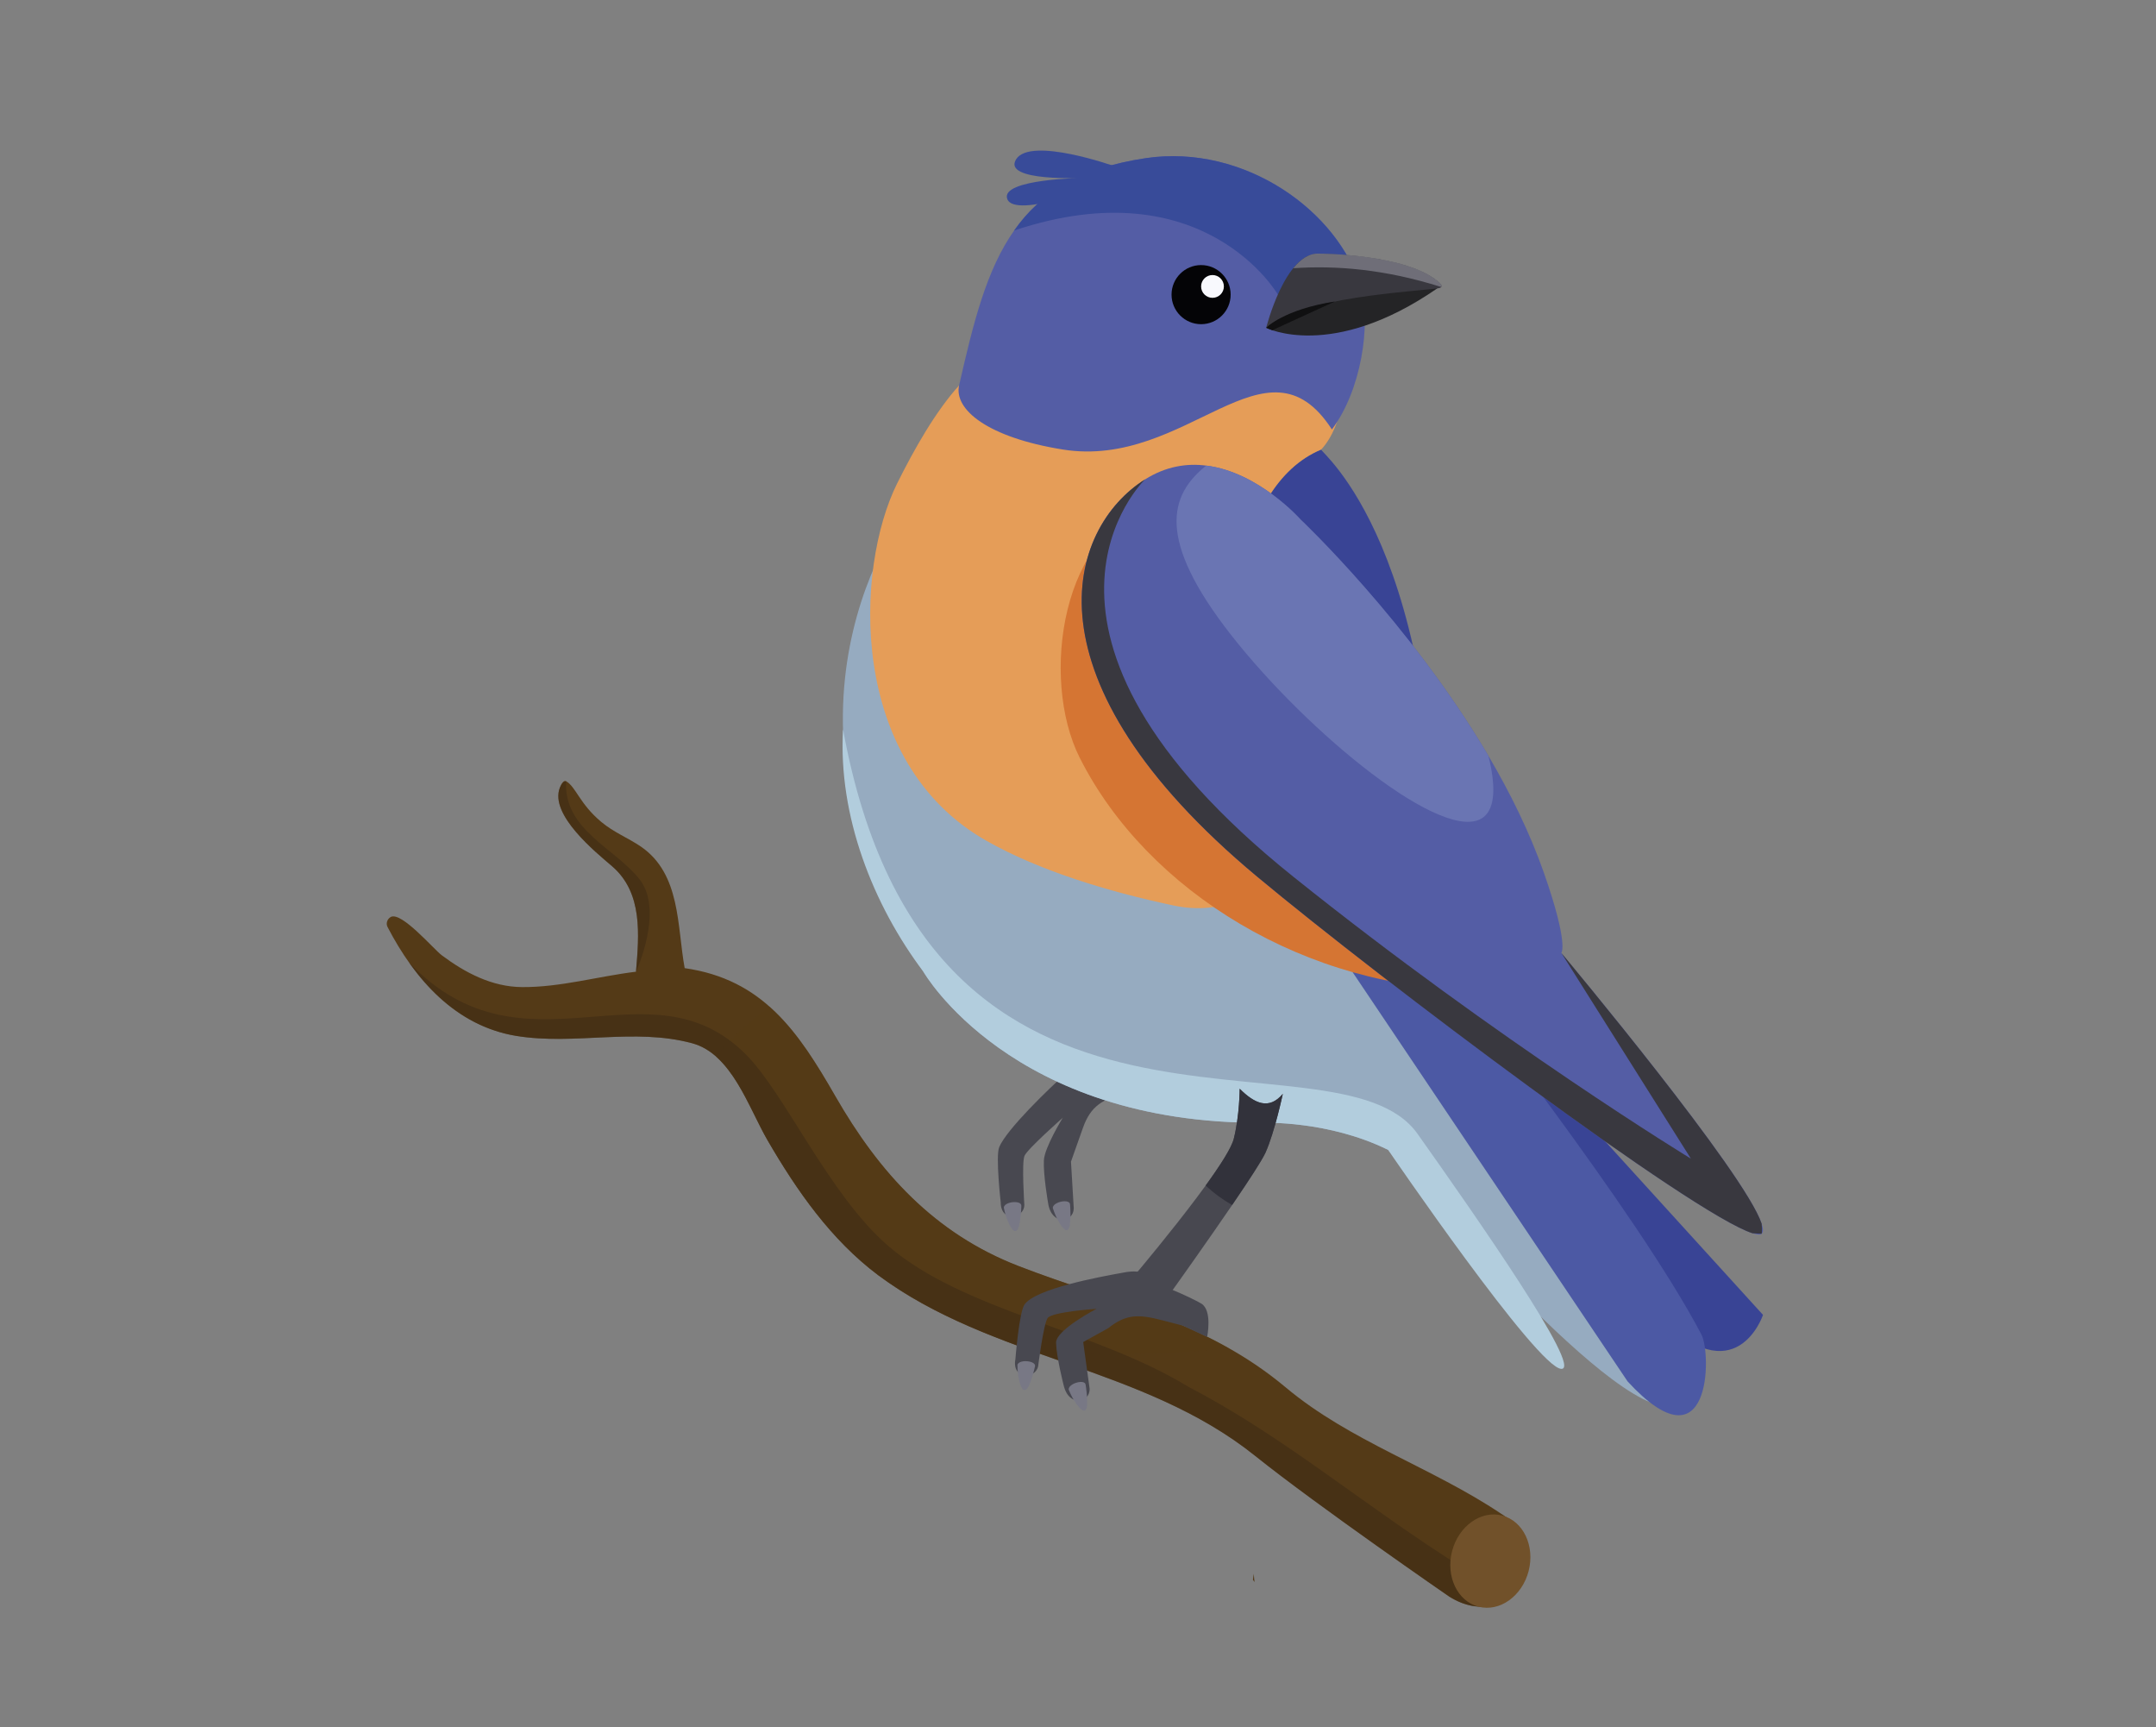 <?xml version="1.0" encoding="utf-8"?>
<!-- Generator: Adobe Illustrator 23.0.1, SVG Export Plug-In . SVG Version: 6.00 Build 0)  -->
<svg version="1.1" xmlns="http://www.w3.org/2000/svg" xmlns:xlink="http://www.w3.org/1999/xlink" x="0px" y="0px"
	 viewBox="0 0 465.45 372.76" style="enable-background:new 0 0 465.45 372.76;" xml:space="preserve">
<rect x="0" y="0" width="465.45" height="372.76" fill="#808080" stroke="none"/>
<style type="text/css">
	.st0{display:none;}
	.st1{display:inline;}
	.st2{fill:#543A17;}
	.st3{opacity:0.5;fill:#71512A;}
	.st4{opacity:0.5;fill:#543A17;}
	.st5{fill:#71512A;}
	.st6{fill:#484850;}
	.st7{fill:#32323B;}
	.st8{fill:#787885;}
	.st9{fill:#39393D;}
	.st10{fill:#3A6766;}
	.st11{fill:#39716E;}
	.st12{opacity:0.56;fill:#E3E2DE;}
	.st13{opacity:0.5;fill:#39716E;}
	.st14{fill:#2A81A4;}
	.st15{fill:#BAA554;}
	.st16{fill:#AD9549;}
	.st17{fill:#DBB446;}
	.st18{fill:#899A9C;}
	.st19{fill:#A7AA82;}
	.st20{fill:#937D33;}
	.st21{fill:#E3E2DE;}
	.st22{opacity:0.5;fill:#2B3435;}
	.st23{fill:#191513;}
	.st24{fill:#FFFFFE;}
	.st25{fill:#505057;}
	.st26{fill:#61A298;}
	.st27{fill:#9B9B70;}
	.st28{opacity:0.5;fill:#9B9B70;}
	.st29{fill:#2B3435;}
	.st30{opacity:0.5;fill:#111616;}
	.st31{fill:#414F50;}
	.st32{fill:#111616;}
	.st33{fill:#056A94;}
	.st34{opacity:0.5;fill:#3A2814;}
	.st35{fill:#96ABC0;}
	.st36{fill:#B2CDDD;}
	.st37{fill:#394495;}
	.st38{fill:#4C59A4;}
	.st39{fill:#E59D58;}
	.st40{fill:#D57533;}
	.st41{fill:#545DA5;}
	.st42{fill:#040406;}
	.st43{fill:#F8F9FD;}
	.st44{fill:#384B99;}
	.st45{fill:#6A75B3;}
	.st46{fill:#39383F;}
	.st47{fill:#242426;}
	.st48{opacity:0.6;fill:#93939E;}
	.st49{fill:#101011;}
	.st50{display:inline;fill:#543A17;}
	.st51{fill:#301812;}
	.st52{fill:#E1311F;}
	.st53{fill:#D42018;}
	.st54{fill:#E8402D;}
	.st55{fill:#D83325;}
	.st56{opacity:0.5;fill:#CD1417;}
	.st57{fill:#2D2622;}
	.st58{fill:#A8763D;}
	.st59{fill:#E2995D;}
	.st60{fill:#FCFAF8;}
	.st61{fill:#7C7D8F;}
	.st62{fill:#CCB34C;}
	.st63{fill:#857A8B;}
	.st64{fill:#EDC623;}
	.st65{fill:#5E5C71;}
	.st66{fill:#B4B0C9;}
	.st67{fill:#FFDE53;}
	.st68{fill:#BEAC60;}
	.st69{fill:#5C5966;}
	.st70{fill:#4D4E5A;}
	.st71{fill:#93939E;}
	.st72{fill:#3E3F4A;}
	.st73{fill:#211E29;}
</style>
<g id="Layer_1" class="st0">
	<g class="st1">
		<g>
			<path class="st2" d="M93.81,274.52c-0.01,0.41,0.02,0.81,0.18,1.22c6.17,15.71,18.1,18.47,31.99,20.28
				c2.65,0.36,5.35,0.69,8.13,1.05c-3.39,2.7-16.06,10.47-20.95,15.63c-2.29,2.4,3.46,11.91,9.23,15.91
				c2.62,1.83,5.23,2.52,7.11,0.87c19.35-17.17,55.69-32.07,80.63-33.81c22.43-1.55,78.98,1.55,83.16-30.64
				c1.66-12.71-6.76-26.82-9.79-40.06c-0.42-1.84-0.74-3.67-0.91-5.47c-2.27-24.19,20.2-23.39,38.11-24.2
				c10.84-0.48,21.89,0.17,32.77-0.57c5.3-0.35,10.56-1.03,15.76-2.31c12.59-3.12,21.32-12.76,29.48-21.99
				c13.6-15.41,22.4-10.04,36.54-10.86c6.5-0.38,13.25-0.81,20.88-6.09c2.35-1.63,3.08-3.23,3.07-4.34
				c0.02-0.69-0.25-1.19-0.61-1.43c-0.74-0.53-2.38-0.38-4.28,0.03c-3.03,0.66-6.78,1.99-8.77,2.33
				c-15.82,2.82-33.93-5.49-48.1,4.89c-7.84,5.75-12.63,15.4-20.74,20.69c-11.26,7.31-28.99,3.72-41.83,3.09
				c-11.93-0.58-24-1.24-35.88,0.23c-24.08,2.97-39.05,17.03-36.65,42.38c1.26,13.2,9.9,25.15,10.28,38.05
				c0.53,18.37-58.9,14.9-70.23,15.5c-10.56,0.57-21.15,1.64-31.34,4.61c-9.01,2.62-17.25,9.01-26.6,10.05
				c-5.73,0.63-12.94-0.81-18.88-0.74c-6.07,0.05-12.27-0.99-17.39-4.42c-2.93-1.97-9.43-13.46-12.62-12.21
				C94.54,272.59,93.88,273.52,93.81,274.52z M132.22,325.63c0.36-0.5,0.67-1.05,0.92-1.65
				C132.97,324.57,132.55,325.27,132.22,325.63z"/>
			<path class="st3" d="M352.61,192.46l0.84,2.27c5.3-0.35,10.56-1.03,15.76-2.31c12.59-3.12,21.32-12.76,29.48-21.99
				c13.6-15.41,22.4-10.04,36.54-10.86c6.5-0.38,13.25-0.81,20.88-6.09c2.35-1.63,3.08-3.23,3.07-4.34
				c-5.62,3.5-14.87,7.46-27.87,7.42c-23.32-0.1-25.09,0.49-38.11,13.93C380.18,183.93,373.16,186.03,352.61,192.46z"/>
			<path class="st4" d="M272.6,259.4c-0.38-12.9-9.02-24.85-10.28-38.05c-0.85-8.92,0.49-16.41,3.6-22.54
				c6.35,1.89,12.87,4.11,19.16,6.82c-2.07,3.34-3.07,7.8-2.51,13.86c1.38,14.75,12.6,31.05,10.7,45.53
				c-2.85,21.98-30.11,27.5-54.26,29.29c-23.28,1.06-26.67-16.47-53.19-16.66c-0.51-0.33-1.01-0.67-1.52-1.01
				c5.98-0.91,12.03-1.42,18.07-1.75C213.69,274.3,273.13,277.77,272.6,259.4z"/>
			<path class="st3" d="M121.1,322.94c0,0,0.5,2.34,1.28,5.67c2.62,1.83,5.23,2.52,7.11,0.87c19.35-17.17,55.69-32.07,80.63-33.81
				c22.43-1.55,78.98,1.55,83.16-30.64c1.66-12.71-6.76-26.82-9.79-40.06c-0.05,0.03-0.07,0.09-0.1,0.15
				c-7.91,15.3,12.78,30.85-1.5,48.87c-14.3,18.04-78.88,14.21-101.3,18.02C158.19,295.82,121.1,322.94,121.1,322.94z"/>
			<path class="st5" d="M113.15,312.69c-3.52,3.7-2.58,10.32,2.1,14.77c4.68,4.46,11.33,5.07,14.86,1.37
				c3.52-3.7,2.58-10.32-2.1-14.77C123.33,309.6,116.68,308.99,113.15,312.69z"/>
		</g>
		<g>
			<path class="st6" d="M270.59,247.35c0,0-18.68-19.21-20.86-22.63c-2.18-3.42-4.6-9.89-4.6-9.89c2.88,2.55,5.26,0.95,7.47-2.05
				c0,0,0.71,4.69,2.38,8.68c2.04,4.9,22.87,22.98,22.87,22.98C283.05,249,273.08,253.6,270.59,247.35z"/>
			<path class="st7" d="M245.13,214.84c2.88,2.55,5.26,0.95,7.47-2.05c0,0,0.71,4.69,2.38,8.68c0.64,1.53,3.11,4.34,6.2,7.49
				c-1.23,1.57-2.63,2.94-4.15,4.14c-3.49-3.76-6.5-7.13-7.3-8.38C247.55,221.3,245.13,214.84,245.13,214.84z"/>
			<path class="st6" d="M266.68,249.62c0.03-0.92,1.15-2.72,3.43-3.97c0.45-0.25,2.36-4.26,7.75-3.84
				c4.24,0.23,11.15-0.17,14.16,1.47c1.51,0.83,4.47,8.73,4.47,8.73c2.28,2.85-1.46,4.89-3.01,2.99c0,0-2.49-5.99-3.67-6.64
				c-1.19-0.64-6.36-0.72-6.36-0.72s5.86,2.09,7.38,3.8c1.72,1.93,4.19,6.42,4.19,6.42c2.1,3.57-1.34,5.58-2.98,3.6l-4.83-6.8
				l-5.42-3.35c-3.6-2.23-5.89-1.74-9.83-0.19l0.04,2.98l0.52,6.54C272.52,260.65,266.39,258.19,266.68,249.62z"/>
			<path class="st8" d="M296.98,254.37c-0.53-1-3.56-0.19-3.03,0.81c0,0,1.4,3.72,2.28,3.86
				C297.12,259.18,297.27,256.25,296.98,254.37z"/>
			<path class="st8" d="M294.92,259.08c-0.75-0.85-3.51,0.64-2.76,1.49c0,0,2.22,3.3,3.11,3.23
				C296.16,263.73,295.63,260.84,294.92,259.08z"/>
		</g>
		<g>
			<path class="st9" d="M180.79,179.74c0,0-98.51,42.82-109.31,33.91c-10.8-8.91,72.06-77.86,72.06-77.86L180.79,179.74z"/>
			<path class="st10" d="M93.22,194.89c0,0,32.84-65.98,107.79-93.68c0,0,62.32,2.16,33.89,42.29
				C210.61,177.77,94.49,209.55,93.22,194.89z"/>
			<path class="st11" d="M214.52,102.92c20.01,7.82,17.31,28.15,10.48,38.15c-16.03,23.5-98.22,55.54-131.29,55.12
				c6.04,8.17,65.22-5.79,106.24-26.72c-2.7,3.11-2.53,4.49,3.43,2.13c10.37-4.11,17.01-11.11,21.05-16.99
				c-3.13,6.4-3.72,9.8,2.35,4.42c16.35-14.49,15.53-34.62,15.53-34.62l0,0C241.99,111.01,226.45,105.31,214.52,102.92z"/>
			<path class="st12" d="M156.7,124.54c0,0,7.98,7.31,18.16,7.36c11.95,0.06,23.53-0.19,20.66,16.47
				c-2.87,16.66-4.46,15.35,2.45,22.08l-12.77,5.92c0,0-7.07-1.93-5.28-13.47c1.79-11.54,10.86-16.34,1.92-20.9
				c-8.95-4.56-20.91,2.92-29.56-14.28L156.7,124.54z"/>
			<path class="st13" d="M99.98,191.49c0,0,68.86-19.13,111.28-48.75C211.26,142.74,185.42,173.48,99.98,191.49z"/>
		</g>
		<path class="st10" d="M136.96,218.92L4.91,270.6c0,0,5.04-24.62,27.51-31.72l101.66-30.86L136.96,218.92z"/>
		<path class="st14" d="M142.37,220.56L34.95,274.53c0,0-15-11.38,5.61-19.78l93.45-37.93L142.37,220.56z"/>
		<path class="st15" d="M124.25,228.56c0,0,32.17,20.92,102.81,6.06c37.98-12.57,71.39-60.82,56.15-102.8l-63.49,12.73
			L124.25,228.56z"/>
		<path class="st16" d="M249.97,169.35c3.75-11.24,2.23-21.16-0.85-30.7l-29.39,5.89l-83.5,73.48"/>
		<path class="st17" d="M283.21,131.81l-30.51,6.12c0,22.63,14.22,28.51,16.9,46.33C290.36,170.36,289.21,148.36,283.21,131.81z"/>
		<path class="st18" d="M104.28,203.06c-1.84,5.39-2.56,8.87-2.56,8.87c14.58,5.42,27.4-15.87,35.6-34.7
			C123.77,182.28,112.39,191.66,104.28,203.06z"/>
		<path class="st19" d="M217.71,86.65c0,0-54.76,38.91-84.23,81.96c-8.95,13.07-6.4,19.27,6.73,10.41
			c33.37-22.49,76.97-52.71,117.14-31.11C257.35,147.91,250.39,96.48,217.71,86.65z"/>
		<path class="st20" d="M107.78,220.57c0,0,47.94-72.47,128.88-79.93c0,0,32.25,18.24,15.51,44.7
			C218.38,224.68,107.09,237.52,107.78,220.57z"/>
		<path class="st20" d="M284.44,117.94c0.9,17.59-5.63,24.4-22.92,24.33c-21.33-0.1-57.72-10.45-57.93-32.49
			c-0.2-21.49,24.58-32.5,45.92-32.5C275.18,77.28,283.26,94.89,284.44,117.94z"/>
		<path class="st21" d="M286.58,129.45c-3.86,5.9-10.88,8.42-21.7,8.36c-5.1-0.02-11-0.62-17.1-1.78
			c-22.14-4.24-46.78-16.12-44.36-36.14c2.86-23.66,24.54-37.9,48.16-37.9c28.42,0,37.38,20.54,38.68,47.44
			C290.7,118.35,289.58,124.91,286.58,129.45z"/>
		<path class="st22" d="M264.88,137.81c-5.1-0.02-11-0.62-17.1-1.78c-0.08-0.08-0.16-0.16-0.22-0.24
			c15.69,0.83,29.91-0.52,33.34-17.88h6.08C286.98,117.91,286.98,139.62,264.88,137.81z"/>
		<path class="st14" d="M263.66,95.06c-8.42-6.58-22.27,4.34-34.66-2.81c-0.05-0.03-0.1-0.06-0.15-0.09
			c-6.98-4.37-7.59-14.3-1.67-20.03c4.99-4.84,11.58-7.96,21.37-10.03c-22.41,1.17-42.38,15.16-45.11,37.8
			c-1.98,16.38,14.19,27.3,32.27,33.06c5.93,1.39-12.1-7.71-18.47-23.57c-2.46-6.11,3.69-12.27,9.7-9.56
			c0.06,0.02,0.11,0.05,0.17,0.08c11.74,5.39,21.4,12.6,29.11,13.21c7.71,0.6,26.95-3.33,26.95-3.33l1.38-4.36
			C284.52,105.41,277.48,105.86,263.66,95.06z"/>
		<g>
			<path class="st23" d="M262.99,101.86c0,3.35-2.71,6.06-6.06,6.06c-3.35,0-6.06-2.71-6.06-6.06c0-3.35,2.71-6.06,6.06-6.06
				C260.28,95.79,262.99,98.51,262.99,101.86z"/>
			<path class="st24" d="M260.52,99.82c0,1.55-1.61,0.79-3.59,0.79c-1.98,0-3.59,0.76-3.59-0.79c0-1.55,1.61-2.8,3.59-2.8
				C258.91,97.02,260.52,98.27,260.52,99.82z"/>
		</g>
		<g>
			<path class="st6" d="M204,272.92c0,0-4.01-26.49-3.79-30.54s2.01-10.72,2.01-10.72c0.86,3.75,3.73,3.84,7.27,2.69
				c0,0-2.15,4.23-3.12,8.44c-1.19,5.18,5.22,32,5.22,32C213.18,281.52,202.39,279.45,204,272.92z"/>
			<path class="st7" d="M202.22,231.66c0.86,3.75,3.73,3.84,7.27,2.69c0,0-2.15,4.23-3.12,8.44c-0.37,1.62,0,5.34,0.68,9.7
				c-1.92,0.56-3.85,0.86-5.79,0.95c-0.65-5.09-1.14-9.58-1.06-11.06C200.43,238.33,202.22,231.66,202.22,231.66z"/>
			<path class="st6" d="M194.06,271.95c0.88-0.29,6.95-1.46,9.53-1.87c0.51-0.08,1.57,0.76,6.5,2.97
				c3.92,1.65,13.46,6.06,15.74,8.62c1.15,1.29,2.96,9.39,2.96,9.39c1.19,3.46-3.02,4.11-3.84,1.81c0,0-1.98-7.25-2.88-8.25
				c-0.9-1-8.68-4.2-8.68-4.2s4.81,3.94,5.67,6.07c0.97,2.4,1.78,7.45,1.78,7.45c0.77,4.07-3.14,4.8-4.02,2.39l-2.26-8.03
				l-3.97-4.98c-2.64-3.31-6.24-7.08-10.48-6.94l-4.11-0.17l-4.26-0.47C191.73,275.75,191.82,272.7,194.06,271.95z"/>
			<path class="st8" d="M228.56,292.11c-0.53-1-3.56-0.18-3.03,0.81c0,0,1.4,3.72,2.29,3.86
				C228.7,296.92,228.85,293.99,228.56,292.11z"/>
			<path class="st8" d="M220.32,295.05c-0.42-1.05-3.52-0.58-3.1,0.47c0,0,0.97,3.86,1.84,4.09
				C219.93,299.85,220.4,296.95,220.32,295.05z"/>
		</g>
		<g>
			<path class="st25" d="M194.23,207.51c0,0-107.36,31.64-117.39,21.04c-10.02-10.6,84.51-71.28,84.51-71.28L194.23,207.51z"/>
			<path class="st26" d="M101.73,211.93c0,0,42.43-64.02,123.49-83.05c0,0,64.17,10.23,29.62,48.08
				C225.32,209.29,101.16,227.26,101.73,211.93z"/>
			<path class="st11" d="M238.97,132.38c19.69,10.65,14.29,31.33,5.95,40.8c-19.6,22.25-108.7,44.84-142.84,40.15
				c5.2,9.23,68.19,2.38,113.3-14.01c-3.19,2.87-3.19,4.32,3.27,2.64c11.25-2.92,19.02-9.31,23.95-14.87
				c-4.06,6.21-5.11,9.66,1.87,4.87c18.77-12.89,20.5-33.81,20.5-33.81l0,0C266.34,144.27,251,136.39,238.97,132.38z"/>
			<path class="st12" d="M176.4,147.33c0,0,7.32,8.58,17.84,9.94c12.35,1.6,24.36,2.82,19.26,19.68
				c-5.11,16.86-6.58,15.3-0.29,23.15l-13.97,4.49c0,0-7.06-2.9-3.73-14.6c3.33-11.7,13.33-15.51,4.66-21.37
				c-8.67-5.86-22,0.33-28.73-18.56L176.4,147.33z"/>
			<path class="st13" d="M109.16,209.29c0,0,73.67-10.95,121.33-36.14C230.49,173.15,199.82,201.62,109.16,209.29z"/>
		</g>
		<path class="st27" d="M203.66,95.84c0,0,5.1,24.14,27.54,33.04c0,0-25.1,17.89-63.7,18.45
			C128.89,147.89,203.66,95.84,203.66,95.84z"/>
		<path class="st28" d="M161.49,142.27c-1.06-0.09,36.71-0.14,58.02-16.39C219.51,125.87,206.49,146.25,161.49,142.27z"/>
		<g>
			<path class="st29" d="M307.61,112.07c0,0.16-0.02,0.32-0.04,0.46c-0.04,0.16-0.09,0.3-0.15,0.46c-0.04,0.14-0.13,0.28-0.21,0.4
				c-0.09,0.14-0.19,0.26-0.3,0.38c-0.3,0.32-0.71,0.56-1.2,0.68c0,0.02-0.02,0.02-0.02,0.02c-5.94,1.52-16.11,4.02-25.06,3.56
				c-0.95-1.36-1.81-2.78-2.32-4c0-0.02,0-0.02-0.02-0.04c-0.3-0.7-0.47-1.34-0.47-1.86v-0.16c0.02-0.34,0.15-0.74,0.37-1.22
				c0.75-1.8,2.69-4.5,4.54-6.88c0.61-0.77,1.2-1.51,1.73-2.17c0.6-0.74,1.62-1.06,2.58-0.8c5.04,1.38,13.53,4.28,19.66,9.28
				C307.31,110.71,307.61,111.39,307.61,112.07z"/>
			<path class="st30" d="M305.7,114.45c0,0.02-0.02,0.02-0.02,0.02c-5.94,1.52-16.11,4.02-25.06,3.56c-0.95-1.36-1.81-2.78-2.32-4
				C287.46,115.69,296.64,115.65,305.7,114.45z"/>
			<path class="st31" d="M280.21,103.49c0.02-0.04,0.04-0.08,0.09-0.12c-0.02,0.04-0.06,0.08-0.06,0.12H280.21z"/>
			<path class="st31" d="M307.61,112.07c0,0.16-0.02,0.32-0.04,0.46c-0.04,0.16-0.09,0.3-0.15,0.46c-0.04,0.14-0.13,0.28-0.21,0.4
				c-0.09,0.14-0.19,0.26-0.3,0.38c-7.98-3.8-15.66-8.34-24.2-9.9c0.64-0.81,1.26-1.59,1.82-2.28c0.55-0.68,1.48-0.97,2.36-0.73
				c5.02,1.37,13.61,4.27,19.8,9.32C307.31,110.71,307.61,111.39,307.61,112.07z"/>
			<path class="st32" d="M299.78,113.77c0,0-12.6,1.04-21.51,0.22c-0.3-0.7-0.47-1.34-0.47-1.86v-0.16
				c0.02-0.34,0.15-0.74,0.37-1.22C279.95,111.37,288.17,113.99,299.78,113.77z"/>
		</g>
		<path class="st33" d="M217.71,86.65"/>
		<path class="st14" d="M283.76,80.09c-8.25,4.5-34.04,1.84-34.25-2.82c-0.07-1.6,5.48-3.32,5.48-3.32s-22.99-7.05-24.71-11.86
			c-0.71-1.99,13.54-6.81,24.71-6.14c0,0-4.39-6.16-2.81-7.33C255.58,46.09,283.77,56.56,283.76,80.09z"/>
	</g>
</g>
<g id="Layer_2">
	<g>
		<g>
			<g>
				<path class="st2" d="M312.9,344.61c0,0-28.49-19.63-41.91-30.38c-24.28-19.47-56.82-20.73-81.44-39.05
					c-10.14-7.62-17.5-18.17-23.81-29.04c-4.16-7.13-7.71-18.68-16.35-20.99c-12.51-3.37-25.36,0.49-37.97-1.58
					c-13.06-2.16-21.86-12.17-27.73-23.45c-0.44-0.79-0.11-1.78,0.68-2.22c2.32-1.2,9.24,6.96,11.01,8.28
					c5.04,3.77,10.83,6.81,17.28,6.86c8.28,0.07,16.45-2.32,24.64-3.32c0.66-7.93,1.52-17.01-5.14-22.75
					c-3.5-3.01-13.58-11.11-11.29-16.98c0.36-0.93,0.87-1.65,1.34-1.38c2.13,1.22,2.91,4.86,7.58,8.77c2.74,2.3,5.82,3.45,8.63,5.38
					c8.55,5.92,7.73,17.05,9.39,26.19c16.86,2.41,24.46,13.6,32.51,27.61c9.49,16.54,21.41,29.64,39.52,36.66
					c20.68,8.02,40.24,11.59,57.73,26.22c13.9,11.65,31.47,17.19,46.53,27.28C337.41,335.04,326.24,352.94,312.9,344.61z"/>
				<path class="st4" d="M265.23,290.97c-14.18-8-29.45-11.56-45.38-17.73c-18.12-7.02-30.04-20.13-39.53-36.67
					c-4.36-7.59-8.6-14.34-14.24-19.32c-4.3,3.1-8.21,6.65-11.52,10.78c5.11,4.49,7.98,12.63,11.18,18.14
					c6.31,10.85,13.67,21.4,23.81,29.03c9.76,7.26,20.76,11.83,32,15.93C235.94,292.97,250.57,292.5,265.23,290.97z"/>
				<path class="st34" d="M161.07,227.62c-20.98-21.11-47.7,6.3-72.77-19.88c5.61,7.91,13.11,14.18,23.12,15.83
					c12.6,2.08,25.46-1.77,37.97,1.58c8.63,2.31,12.19,13.87,16.34,21c6.31,10.85,13.67,21.4,23.81,29.03
					c24.64,18.33,57.17,19.58,81.46,39.05c13.41,10.74,41.91,30.38,41.91,30.38c5.2,3.25,10.06,2.5,13.28-0.11
					c-25.62-14.1-45.36-32.58-69.53-45.13c-20.09-12.33-48.73-16.44-64.97-30.52C178.95,257.82,169.47,236.07,161.07,227.62z"/>
				<path class="st5" d="M330.01,339.07c-1.41,5.43-6.25,8.88-10.81,7.7s-7.12-6.54-5.72-11.98c1.41-5.43,6.25-8.88,10.81-7.7
					S331.41,333.64,330.01,339.07z"/>
			</g>
			<path class="st34" d="M137.3,209.73c0.66-7.93,1.52-17.01-5.14-22.75c-3.5-3.01-13.58-11.11-11.29-16.98
				c0.36-0.93,0.81-1.32,1.34-1.38c-0.56,10.5,10.59,14.41,15.89,21.2C143.39,196.59,137.3,209.73,137.3,209.73z"/>
		</g>
		<g>
			<path class="st6" d="M248.07,228.36c-1.12,0.01-4.46,0.34-7.56,0.89c-0.61,0.11-5.46-2.23-10.22,2.25
				c-3.83,3.43-12.99,12.26-14.58,16.09c-0.8,1.93,0.33,11.91,0.33,11.91c0.01,4.42,5.08,3.51,5.1,0.55c0,0-0.6-9.07,0.03-10.58
				c0.63-1.5,8.27-8.23,8.27-8.23s-3.95,6.41-4.08,9.18c-0.16,3.13,0.91,9.23,0.91,9.23c0.73,4.96,5.49,4.25,5.54,1.14l-0.6-10.08
				l2.57-7.26c1.71-4.83,4.23-6.1,9.12-7.62l4.63-1.82l4.69-2.22C252.23,231.78,250.92,228.33,248.07,228.36z"/>
			<path class="st8" d="M216.7,260.6c0.22-1.35,4-1.62,3.79-0.27c0,0-0.13,4.81-1.09,5.32C218.44,266.16,217.11,262.87,216.7,260.6z
				"/>
			<path class="st8" d="M227.28,260.7c0.06-1.37,3.79-2.06,3.73-0.69c0,0,0.41,4.79-0.49,5.41
				C229.63,266.03,227.94,262.91,227.28,260.7z"/>
		</g>
		<g>
			<path class="st2" d="M270.67,339.67c-0.05,0.42-0.12,0.86-0.18,1.29c0.12,0.16,0.22,0.33,0.35,0.49
				C270.76,340.85,270.71,340.26,270.67,339.67z"/>
			<path class="st35" d="M198.69,106.14c-6.02,6.32-34.81,47.99,0.67,103.6c0,0,18.87,32.91,73.35,32.59c0,0,14.08-0.53,26.97,5.85
				c0,0,47.92,57.87,61.26,55.28l-48.78-94.91C305.03,140,238.56,64.28,198.69,106.14z"/>
			<path class="st36" d="M182,157.41c-1.08,18.67,6.46,37.87,17.36,52.33c0,0,18.87,32.91,73.35,32.59c0,0,14.08-0.53,26.97,5.85
				c0,0,32.24,47.19,37.41,47.26c4.61,0.06-18.38-32.82-31.05-50.71C288.31,219.68,200.6,259.28,182,157.41z"/>
			<path class="st37" d="M312.16,208.54l68.45,75.25c0,0-5.85,17.54-22.86,0L312.16,208.54z"/>
			<path class="st38" d="M313.81,211.27c0,0,39.73,50.45,53.51,76.77c2.19,4.18,2.09,29.68-15.95,10.1l-64.45-95.89L313.81,211.27z"
				/>
			<path class="st37" d="M268.54,121.22c-1.62,29.1,11.52,56.96,32.87,76.12c2.31,2.08,5.45,3.01,8.51,2.47h0
				c2.3-81.84-25.11-102.34-24.69-102.79C275.49,101.05,270.39,111.94,268.54,121.22z"/>
			<path class="st39" d="M268.54,121.22c1.85-9.27,6.95-20.16,16.69-24.2c4.97-5.37,5.75-15.81,4.84-20.71
				c-24.09,14.95-53.95,9.3-83,6.86c-5.11,5.63-9.72,13.8-13.39,21.17c-9.09,18.24-10.78,60.11,19.31,77.14
				c11.27,6.38,25.99,10.91,40.46,13.97c20.71,4.38,36.46-18.1,25.53-36.22C271.98,147.62,267.68,136.71,268.54,121.22z"/>
			<path class="st40" d="M271.89,115.3c-5.02-5.6-14.8-8.64-22.02-6.47c-20.69,4.75-25.42,37.55-16.78,54.7
				c14.56,28.91,49.14,50.12,86.2,50.12C321,213.65,299.18,157.51,271.89,115.3z"/>
			<path class="st41" d="M287.54,92.69c-14.19-21.94-31.18,8.68-58.15,4.32c-16.2-2.61-23.5-8.64-22.33-13.86
				c3.06-13.38,5.84-24.84,11.88-33.4c5.64-8.04,14.16-13.5,28.44-15.62c21.38-3.14,41.7,11.58,46.4,28
				C296.04,70.05,293.86,84.29,287.54,92.69z"/>
			<g>
				<path class="st42" d="M265.68,63.59c0,3.52-2.86,6.38-6.38,6.38c-3.52,0-6.38-2.86-6.38-6.38c0-3.52,2.86-6.38,6.38-6.38
					C262.82,57.21,265.68,60.07,265.68,63.59z"/>
				<circle class="st43" cx="261.76" cy="61.82" r="2.46"/>
			</g>
		</g>
		<path class="st44" d="M240.61,35.88c0,0-18.12-6.46-21.24-1.51s14.82,4.01,14.82,4.01s-18.38,0.2-16.73,4.58
			c1.64,4.38,21.09-3.12,21.09-3.12L240.61,35.88z"/>
		<g>
			<path class="st6" d="M252.34,279.57c0,0,18.88-26.34,20.88-30.83c2-4.49,3.72-12.66,3.72-12.66c-2.99,3.57-6.12,2.08-9.31-1.1
				c0,0-0.01,5.74-1.28,10.81c-1.56,6.23-23.22,31.62-23.22,31.62C237.73,283.79,250.49,287.49,252.34,279.57z"/>
			<path class="st7" d="M276.94,236.08c-2.99,3.57-6.12,2.08-9.31-1.1c0,0-0.01,5.74-1.28,10.81c-0.49,1.95-2.93,5.76-6.07,10.08
				c1.76,1.66,3.68,3.05,5.72,4.2c3.5-5.13,6.49-9.7,7.22-11.34C275.22,244.25,276.94,236.08,276.94,236.08z"/>
			<path class="st6" d="M259.35,281.35c-0.96-0.58-3.97-2.07-6.9-3.23c-0.58-0.23-3.46-4.77-9.87-3.47
				c-5.06,0.9-19.14,3.48-21.43,6.94c-1.15,1.74-1.94,11.76-1.94,11.76c-0.83,4.34,4.32,4.41,4.91,1.51c0,0,1.14-9.02,2.04-10.38
				c0.91-1.36,10.57-2,10.57-2s-8.82,4.56-8.74,7.33c0.09,3.13,1.63,9.13,1.63,9.13c1.11,4.88,5.8,3.81,5.61,0.71l-1.38-10l5.41-3
				c4-3.2,6.81-2.95,11.77-1.67l4.27,1.11l5.31,2.45C260.61,288.53,261.78,282.83,259.35,281.35z"/>
			<path class="st8" d="M219.65,294.54c0.47-1.28,4.24-0.83,3.77,0.45c0,0-1.04,4.7-2.08,5.02
				C220.3,300.33,219.63,296.85,219.65,294.54z"/>
			<path class="st8" d="M230.71,299.9c-0.04-1.37,3.62-2.35,3.67-0.98c0,0,0.78,4.75-0.06,5.43
				C233.46,305.04,231.54,302.05,230.71,299.9z"/>
		</g>
		<path class="st44" d="M293.78,62.13l-17.9,1.46c0,0-15.88-27.56-56.94-13.84c5.64-8.04,14.16-13.5,28.44-15.62
			C268.76,30.99,289.08,45.71,293.78,62.13z"/>
		<path class="st41" d="M380.32,266.27c-0.3,0.26-0.98,0.22-1.98-0.1c-12.88-4.1-79.68-54.28-106.9-76.94
			c-51.34-42.76-40.94-75.18-24.28-85.74c0.02-0.02,0.04-0.02,0.04-0.02c4.5-2.84,9.02-3.52,13.2-2.98
			c11.36,1.4,20.38,11.64,20.38,11.64s23.56,22.2,40.52,50.96l0.02,0.02c4.74,8.06,8.96,16.62,12.02,25.36
			c5.42,15.52,3.72,17.2,3.72,17.2c0.02,0.02,0.02,0.02,0.04,0.04c1.24,1.5,39.58,47.4,43.22,58.4
			C380.68,265.19,380.7,265.95,380.32,266.27z"/>
		<path class="st45" d="M320.28,176.35c-8.12,6.36-38.04-18.28-54.5-39.3c-16.26-20.76-13.3-30.22-5.38-36.56
			c11.36,1.4,20.38,11.64,20.38,11.64s23.56,22.2,40.52,50.96l0.02,0.02C322.92,169.49,322.84,174.35,320.28,176.35z"/>
		<path class="st46" d="M380.32,266.27c0,0-0.66,0.02-1.98-0.1c-12.88-4.1-79.68-54.28-106.9-76.94
			c-51.34-42.76-40.94-75.18-24.28-85.74c0.02-0.02,0.04-0.02,0.04-0.02s-34.22,32.68,32.02,85.76
			c44.65,35.78,85.82,60.84,85.82,60.84l-27.94-44.36c1.24,1.5,39.58,47.4,43.22,58.4C380.48,265.61,380.32,266.27,380.32,266.27z"
			/>
		<g>
			<path class="st47" d="M273.35,70.75c0,0,14.13,7.25,36.95-8.52C295.25,57.36,282.45,58.83,273.35,70.75z"/>
			<path class="st46" d="M273.35,70.75c0,0,4.11-16.38,11.39-16c0,0,18.98-0.05,26.02,6.26c0.38,0.34,0.93,1.05-0.27,1.21
				C305.35,62.93,280.67,64.12,273.35,70.75z"/>
			<path class="st48" d="M311.14,61.94c0.22-0.29-0.11-0.7-0.38-0.94c-7.04-6.31-26.02-6.26-26.02-6.26
				c-2.12-0.11-3.97,1.23-5.53,3.15C288.42,57.26,298.99,58.1,311.14,61.94z"/>
			<path class="st49" d="M273.35,70.75c0,0,3.84-3.99,14.84-5.68l-13.52,6.2L273.35,70.75z"/>
		</g>
	</g>
</g>
<g id="Layer_3" class="st0">
	<path class="st50" d="M235.82,216.81c0.23,0.35,0.48,0.69,0.72,1.04c-0.33-0.6-0.65-1.21-0.98-1.84
		C235.58,216.29,235.66,216.56,235.82,216.81z"/>
	<g class="st1">
		<g>
			<g>
				<path class="st2" d="M314.16,345.34c0,0-32.9-17.77-48.57-27.76c-28.36-18.09-63.47-15.65-92.06-32.47
					c-11.78-7-20.92-17.49-28.97-28.43c-5.3-7.18-10.46-19.17-20.02-20.64c-13.83-2.16-27.19,3.48-40.98,2.72
					c-14.29-0.8-24.9-10.53-32.53-21.96c-0.56-0.8-0.32-1.9,0.48-2.46c2.36-1.56,10.74,6.4,12.8,7.61
					c5.86,3.46,12.43,6.05,19.37,5.36c8.91-0.89,17.4-4.41,26.09-6.44c-0.22-8.6-0.35-18.46-8.17-23.84
					c-4.11-2.83-15.89-10.35-14.12-16.93c0.28-1.04,0.75-1.87,1.28-1.64c2.43,1.06,3.7,4.89,9.17,8.54c3.21,2.15,6.66,3.03,9.9,4.78
					c9.88,5.36,10.29,17.42,13.14,27.04c18.4,0.63,27.86,11.76,38.15,25.87c12.13,16.67,26.46,29.35,46.73,34.78
					c23.15,6.2,44.59,7.76,65.09,21.44c16.3,10.89,35.82,14.81,53.18,23.89C339.38,332.2,329.46,352.73,314.16,345.34z"/>
				<path class="st4" d="M256.68,293.25c-16.16-6.95-32.99-8.99-50.83-13.76c-20.28-5.43-34.63-18.13-46.75-34.8
					c-5.57-7.65-10.91-14.4-17.55-19.1c-4.26,3.83-8.05,8.11-11.12,12.93c6.02,4.23,10.04,12.64,14.13,18.18
					c8.05,10.92,17.19,21.4,28.97,28.42c11.33,6.66,23.69,10.3,36.24,13.39C225.45,298.82,241.11,296.6,256.68,293.25z"/>
				<path class="st34" d="M137.38,237.32c-25-20.23-50.52,12.33-80.51-12.88c6.95,7.85,15.74,13.7,26.69,14.31
					c13.78,0.77,27.15-4.87,40.99-2.72c9.54,1.48,14.71,13.49,20,20.66c8.05,10.92,17.19,21.4,28.97,28.42
					c28.61,16.82,63.71,14.38,92.08,32.47c15.66,9.98,48.57,27.76,48.57,27.76c5.96,2.88,11.1,1.51,14.25-1.67
					c-29.18-12.16-52.54-29.72-79.98-40.39c-23.03-10.91-54.28-11.98-73.37-25.22C160.11,267.7,147.39,245.43,137.38,237.32z"/>
				<path class="st5" d="M331.89,337.39c-0.88,6-5.68,10.27-10.72,9.53c-5.04-0.74-8.42-6.2-7.54-12.2c0.88-6,5.68-10.27,10.72-9.53
					C329.4,325.93,332.77,331.39,331.89,337.39z"/>
			</g>
			<path class="st34" d="M109.75,220.87c-0.22-8.6-0.35-18.46-8.17-23.84c-4.11-2.83-15.89-10.35-14.12-16.93
				c0.28-1.04,0.71-1.51,1.28-1.64c0.63,11.35,13.06,14.25,19.54,20.92C114.77,206.04,109.75,220.87,109.75,220.87z"/>
		</g>
		<path class="st6" d="M167.08,245.25c0,0,23.29-17.2,26.22-20.46s6.65-9.73,6.65-9.73c-3.52,2.22-5.78,0.09-7.61-3.5
			c0,0-1.59,4.88-4.06,8.84c-3.04,4.87-28.43,20.49-28.43,20.49C153.5,244.82,163.32,251.48,167.08,245.25z"/>
		<path class="st7" d="M193.3,224.79c2.93-3.26,6.65-9.73,6.65-9.73c-3.52,2.22-5.78,0.09-7.61-3.5c0,0-1.59,4.88-4.06,8.84
			c-1.23,1.96-6.08,5.67-11.43,9.39c0.87,2.01,1.94,3.93,3.16,5.76C185.91,231.04,191.91,226.34,193.3,224.79z"/>
		<path class="st51" d="M203.22,122.42c-11.99,5.17,14.34,120.75,166.03,118.84c2.97-0.04,4.47-3.61,2.39-5.73
			C345.13,208.58,228.72,93.41,203.22,122.42z"/>
		<path class="st51" d="M309.11,233.29c14.05,18.61,32.42,64.64,58.12,113.81c1.28,2.45,4.47,3.15,6.65,1.46
			c6.79-5.23,17.31-18.47,0.65-44.08c-26.05-40.03-54.54-81.3-54.54-81.3L309.11,233.29z"/>
		<path class="st23" d="M330.8,219.11c18.9,25.31,68.71,74.73,89.96,113.99c1.52,2.82,0.16,6.32-2.86,7.37
			c-7.99,2.77-24.2,3.46-42.46-23.55c-29.74-44-59.7-91.04-59.7-91.04L330.8,219.11z"/>
		<path class="st52" d="M294.36,254.26c-38.58-1.38-76.24-14.76-76.24-14.76c-62.3-23.52-57.87-104.88-57.87-104.88
			c4.45-26.7-22.87-61.02-22.87-61.02V62.61c48.31-38.61,92.8-22.63,104.26,11.82c8.88,34.74,31.37,51.14,39.26,55.34
			c28.84,15.28,48.94,58.3,60.09,91.2v0.02c4.17,12.3,7.11,23.17,8.75,30.65c0.22,0.97,0.41,1.88,0.58,2.72
			C353.39,269.45,302.14,254.54,294.36,254.26z"/>
		<path class="st53" d="M243.48,101.43c5.3,15.06,14.51,24.16,28.03,32.65c36.61,23.02,69.28,68.38,78.7,119.46
			c-3.66-26.07-8.47-81.2-66.64-125.23c-17.94-13.58-24.8-14.32-41.07-55.49c-9.35-23.66-33.16-37.59-63.59-31.15
			C217.71,38.87,232.55,70.37,243.48,101.43z"/>
		<path class="st54" d="M159.89,119.62c0,0,28.56,11.94,52.49-19.35c11.76-15.37-8.09-60.17-70.46-32.07v9.56
			C141.92,77.76,156.42,104.37,159.89,119.62z"/>
		<path class="st55" d="M181.18,81.4c-3.2-12.78-22.62-23.83-39.26-13.2v9.56c0,0,2.11,10.26,11.45,23.49
			C168.35,103.52,184.83,97.84,181.18,81.4z"/>
		<path class="st54" d="M163.93,170.83c0,0,87.15-6.71,130.42,83.42C271.5,249.19,181.48,257.29,163.93,170.83z"/>
		<path class="st2" d="M114.61,73.47c-0.26,0.04-0.34,0.38-0.13,0.53c2.36,1.78,12.53,8.71,32.23,12.64
			c8.72,1.74,18.15,2.25,25.63-0.99C172.34,85.65,136.9,70.08,114.61,73.47z"/>
		<path class="st56" d="M349.74,251.64C207.67,232.21,195.7,119.2,207.93,115.52c23.15-20.86,94.27,58.41,133.05,105.44v0.02
			C345.15,233.29,348.09,244.16,349.74,251.64z"/>
		<g>
			<path class="st23" d="M210.48,112.99c-12.51,3.75,0.28,121.64,151.25,137.25c2.93,0.3,4.81-3.04,3.01-5.36
				C341.59,215.14,239.18,87.1,210.48,112.99z"/>
			<path class="st57" d="M305.77,193.28c5.24,0,10.48-0.28,15.67-0.88c-22.62-25.83-49.49-53.88-71.92-69.81
				c-11.73-8.33-26.37,5.72-18.66,17.87C246.16,164.54,272.41,193.28,305.77,193.28z"/>
		</g>
		<path class="st58" d="M113.22,72.22c-0.48,0.5-0.16,1.34,0.54,1.38c11.33,0.55,55.91,8.54,58.58,12.06
			c15.89-8.41-43.23-11.23-30.04-24.16C142.29,61.5,120.84,64.35,113.22,72.22z"/>
		<path class="st59" d="M142.29,61.5c0,0-21.45,2.86-29.08,10.72c-0.4,0.41-0.23,1.03,0.23,1.26c8.53-3.92,17.99-5.87,27.43-6.57
			C139.94,65.32,140.22,63.53,142.29,61.5z"/>
		<circle class="st23" cx="172.34" cy="65.2" r="7.63"/>
		<path class="st60" d="M172.34,62.69c0,1.38-1.12,2.51-2.51,2.51c-1.38,0-2.51-1.12-2.51-2.51c0-1.38,1.12-2.51,2.51-2.51
			C171.22,60.19,172.34,61.31,172.34,62.69z"/>
		<path class="st52" d="M174.55,43.3c0,0,11.62-11.44,15.79-8.74c4.16,2.69-9.96,8.37-9.96,8.37s14.19-6.41,14.49-2.45
			c0.3,3.95-17.33,5.13-17.33,5.13L174.55,43.3z"/>
		<path class="st52" d="M326.55,255.2c0,0,16.3,0.56,17.21,5.44c0.91,4.87-12.93-1.46-12.93-1.46s14.42,5.89,11.75,8.83
			c-2.66,2.94-15.65-9.04-15.65-9.04L326.55,255.2z"/>
		<g>
			<path class="st6" d="M228.33,279.8c0,0,11.78-26.45,12.72-30.73c0.94-4.28,0.98-11.74,0.98-11.74c-1.97,3.66-4.98,2.93-8.35,0.71
				c0,0,1.03,5.03,0.83,9.69c-0.25,5.73-14.62,31.84-14.62,31.84C216.31,286.12,228.14,287.07,228.33,279.8z"/>
			<path class="st7" d="M242.04,237.32c-1.97,3.66-4.98,2.93-8.35,0.71c0,0,1.03,5.03,0.83,9.69c-0.08,1.79-1.53,5.57-3.49,9.91
				c1.84,1.13,3.77,2.01,5.76,2.65c2.14-5.12,3.93-9.65,4.28-11.22C241.99,244.78,242.04,237.32,242.04,237.32z"/>
			<path class="st6" d="M237.28,282.96c-0.83-0.56-3.45-2.01-6.02-3.17c-0.51-0.23-3.53-2.49-9.3-1.6
				c-4.55,0.59-15.76,2.45-18.87,4.47c-1.57,1.01-5.78,8.94-5.78,8.94c-2.23,3.26,1.96,5.15,3.48,2.98c0,0,4.15-6.98,5.38-7.77
				c1.23-0.79,10.25-1.88,10.25-1.88s-7.97,3.65-8.19,6.12c-0.26,2.78,0.47,8.27,0.47,8.27c0.47,4.45,4.74,4,4.9,1.22l-0.16-9.02
				l5.06-2.77c3.7-2.69,6.84-4.26,11.21-2.91l4.04,0.15l4.58,1.07C238.33,287.06,239.4,284.38,237.28,282.96z"/>
			<path class="st8" d="M197.24,292.74c0.84-0.88,3.77,0.83,2.92,1.72c0,0-2.53,3.48-3.49,3.37
				C195.71,297.71,196.39,294.62,197.24,292.74z"/>
			<path class="st8" d="M209.56,300.3c0.11-1.22,3.46-1.7,3.36-0.48c0,0,0.19,4.29-0.63,4.81S210.07,302.3,209.56,300.3z"/>
		</g>
		<g>
			<path class="st6" d="M171.8,253.76c-0.45-0.89-2.01-3.45-3.67-5.73c-0.33-0.45-0.35-5.25-5.8-7.33
				c-4.25-1.73-14.92-5.64-18.62-5.42c-1.86,0.11-9.44,4.92-9.44,4.92c-3.55,1.74-0.83,5.45,1.56,4.31c0,0,7.05-4.03,8.51-4.11
				c1.46-0.08,9.85,3.42,9.85,3.42s-6.69-0.66-8.97,0.31c-2.57,1.1-7.05,4.34-7.05,4.34c-3.7,2.52-1.27,6.07,1.25,4.9l7.86-4.42
				l6.84-0.77c4.55-0.51,6.56,1.01,9.69,4.35l3.27,3.01l3.61,2.9C170.68,258.44,172.94,256.04,171.8,253.76z"/>
			<path class="st8" d="M133.65,241.17c1.17-0.35,2.87,2.58,1.7,2.93c0,0-3.91,1.78-4.7,1.21
				C129.86,244.74,131.98,242.39,133.65,241.17z"/>
			<path class="st8" d="M137.7,249.71c1.12-0.48,3.14,2.24,2.01,2.73c0,0-3.69,2.2-4.53,1.72
				C134.33,253.68,136.18,251.11,137.7,249.71z"/>
		</g>
	</g>
</g>
<g id="Layer_4" class="st0">
	<g class="st1">
		<g>
			<path class="st2" d="M370.31,314.86c-2.66-1.86-11.2,7.28-14.34,8.44c-5.48,2.02-11.42,1.6-17,0.2
				c-5.46-1.38-12.42-1.66-17.56-3.52c-8.38-3.04-14.54-10.76-22.26-15.18c-8.72-5-18.24-8.34-27.84-11.22
				c-10.3-3.08-65.82-13.12-61.24-29.92c3.22-11.8,13.84-20.88,17.94-32.76c7.86-22.82-2.8-39.1-24.32-47.2
				c-10.62-4-21.88-6.08-33-8.2c-11.96-2.28-29.1-2.92-37.84-12.16c-6.3-6.68-8.56-16.64-14.5-23.68
				c-10.74-12.72-29.28-9.1-43.22-15.22c-1.76-0.76-4.92-2.82-7.56-4.1c-1.66-0.8-3.14-1.3-3.94-0.98
				c-0.38,0.14-0.74,0.54-0.88,1.18c-0.26,1.02,0.06,2.66,1.86,4.68c5.86,6.56,11.98,8.46,17.88,10.26
				c12.84,3.9,22.14,0.92,31.24,18.14c5.46,10.32,11.36,21.14,22.26,26.82c4.5,2.34,9.2,4.14,14,5.64
				c9.86,3.1,20.18,4.96,30.06,7.82c16.32,4.74,37.2,9,29.72,30.78c-0.56,1.62-1.26,3.24-2.06,4.84
				c-5.74,11.52-16.64,22.64-17.94,34.72c-3.32,30.58,49.46,40.32,69.78,46.74c22.58,7.16,52.74,28.98,66.74,49.1
				c1.36,1.94,3.92,1.88,6.74,0.78c6.2-2.4,13.62-9.88,12.04-12.6c-3.36-5.84-13.3-15.82-15.82-19.06c2.64,0.28,5.2,0.58,7.72,0.84
				c13.2,1.42,24.8,1.54,33.98-11.56c0.24-0.34,0.36-0.7,0.44-1.08C371.55,316.46,371.15,315.46,370.31,314.86z M324.15,354.2
				c0.1,0.6,0.26,1.18,0.48,1.72C324.41,355.52,324.17,354.78,324.15,354.2z"/>
			<path class="st3" d="M151.27,184.18l-1.28,1.9c-4.8-1.5-9.5-3.3-14-5.64c-10.9-5.68-16.8-16.5-22.26-26.82
				c-9.1-17.22-18.4-14.24-31.24-18.14c-5.9-1.8-12.02-3.7-17.88-10.26c-1.8-2.02-2.12-3.66-1.86-4.68
				c4.4,4.48,12.04,10.18,24.02,13.04c21.5,5.1,23,6.04,32,21.32S133.77,173.68,151.27,184.18z"/>
			<path class="st4" d="M210.07,263.66c3.22-11.8,13.84-20.88,17.94-32.76c2.77-8.03,3.2-15.23,1.7-21.56
				c-6.27,0.33-12.77,0.92-19.17,2.02c1.17,3.54,1.09,7.87-0.78,13.32c-4.56,13.28-18.52,25.8-20,39.56
				c-2.27,20.88,21.61,32.04,43.46,39.07c21.21,6.16,28.23-9.23,52.7-3.5c0.54-0.19,1.08-0.4,1.63-0.59
				c-5.3-2.17-10.76-3.98-16.25-5.63C261.01,290.5,205.49,280.46,210.07,263.66z"/>
			<path class="st3" d="M335.47,355.92c0,0-0.98,2.04-2.44,4.94c-2.82,1.1-5.38,1.16-6.74-0.78c-14-20.12-44.16-41.94-66.74-49.1
				c-20.32-6.42-73.1-16.16-69.78-46.74c1.3-12.08,12.2-23.2,17.94-34.72c0.04,0.04,0.04,0.1,0.06,0.16
				c3.88,15.86-18.64,25.57-9.5,45.35c9.16,19.8,69.5,30.65,89.3,39.15C307.35,322.68,335.47,355.92,335.47,355.92z"/>
			<path class="st5" d="M345.07,348.25c2.42,4.19,0.08,10.08-5.22,13.14c-5.31,3.06-11.57,2.15-13.99-2.05
				c-2.42-4.19-0.08-10.08,5.22-13.14C336.39,343.14,342.65,344.06,345.07,348.25z"/>
		</g>
		<g>
			<path class="st6" d="M209.65,276.06c0,0-1.36-29.33-0.78-33.34c0.58-4.02,2.97-10.49,2.97-10.49c0.52,3.81,3.36,4.16,7,3.33
				c0,0-2.52,4.02-3.87,8.13c-1.65,5.05,2.31,32.34,2.31,32.34C218.25,282.86,210.83,286.59,209.65,276.06z"/>
			<path class="st7" d="M211.84,232.23c0.51,3.81,3.36,4.16,7,3.33c0,0-2.52,4.02-3.87,8.13c-0.52,1.58-0.49,5.32-0.2,9.72
				c-1.96,0.38-3.91,0.51-5.85,0.42c-0.19-5.13-0.27-9.64-0.05-11.11C209.45,238.7,211.84,232.23,211.84,232.23z"/>
			<path class="st6" d="M202.51,286.59c0.42-0.82,2.49-2.73,4.43-4.47c0.38-0.34,1.33-4.68,6.67-5.5c4.18-0.74,13.69,0.18,17,1.1
				c1.66,0.46,8.49,3.89,8.49,3.89c2.87,2.26-0.31,5.09-2.24,3.6c0,0-5.95-3.09-7.25-3.45c-1.3-0.36-9.22-0.73-9.22-0.73
				s6.18,0.7,8.05,2.02c2.11,1.49,5.54,5.29,5.54,5.29c2.85,3-0.03,5.74-2.08,4.19l-6.25-5.52l-6.04-2.03
				c-4.01-1.35-6.13-0.35-9.61,2.05l-3.54,2.09l0.26,2.73C206.71,291.85,199.87,291.74,202.51,286.59z"/>
			<path class="st8" d="M239.48,282.6c-0.99-0.55-3.09,1.78-2.11,2.33c0,0,3.19,2.37,4.02,2
				C242.21,286.56,240.74,284.02,239.48,282.6z"/>
			<path class="st8" d="M234.15,289.54c-0.92-0.65-3.27,1.42-2.35,2.08c0,0,2.91,2.71,3.77,2.44
				C236.43,293.78,235.25,291.09,234.15,289.54z"/>
		</g>
		<g>
			<path class="st61" d="M216.74,79.82c27.38,1.23,41.79,37.46-20.95,97.28c-20.11,19.17-68.07,51.25-73.29,45.23
				c-6.38-7.36,5.73-29.07,25.58-65.3C167.98,120.71,192.27,78.72,216.74,79.82z"/>
			<path class="st62" d="M216.74,79.82c0,0-30.41-4.09-54.66,52.47c0,0,28.29,20.93,70.85-15.22c7.87-6.69,10.45-18.04,5.56-27.14
				C235.24,83.87,228.9,78.94,216.74,79.82z"/>
		</g>
		<path class="st6" d="M194.17,242.76c0,0-5.28-9.42,8.59-10.01v-5.73c0,0-15.06-0.31-14.19,12.46
			C189.29,244.73,195.25,247.63,194.17,242.76z"/>
		<path class="st63" d="M86.07,279.2c12.79-14.95,46.67-51.64,90.34-76.21c-19.66-17.94-110.56,41.86-102.99,73.15
			C74.82,281.94,82.19,283.73,86.07,279.2z"/>
		<path class="st64" d="M190.14,231.31c0,0,11.59,8.34,17.77,14.18c2.61,2.47,6.61,2.72,9.55,0.64c8.51-6.03,23.73-16.82,26.48-18.9
			L190.14,231.31z"/>
		<path class="st65" d="M95.76,290.46c10.92-16.36,40.21-56.81,80.65-86.39c-21.65-15.48-104.8,54.69-93.58,84.86
			C84.91,294.52,92.45,295.42,95.76,290.46z"/>
		<path class="st66" d="M116.8,298.6c9.46-17.25,35.12-60.1,72.83-93.08c-22.91-13.54-99.65,63.6-85.84,92.68
			C106.34,303.59,113.93,303.83,116.8,298.6z"/>
		<path class="st67" d="M276.15,212.7c-14.34,10.96-29.16,17.44-43.4,20.78c-13.9,3.3-27.24,3.62-39.04,2.2
			c-4.68-0.56-9.12-1.38-13.26-2.4c-14.32-3.5-24.98-9.28-29.4-14.04c-11.48-12.34-3.94-61.94,41.24-110.62
			c10.6-21.74,32.2-34.7,55.06-35.28c8.32-0.22,16.8,1.22,24.98,4.46c3.88,1.54,7.64,3.08,11.06,4.48
			c4.48,1.84,8.46,3.52,11.56,4.84c4.88,2.08,9.16,5.62,11.44,10.4C322.97,132.3,318.55,180.3,276.15,212.7z"/>
		<path class="st64" d="M276.15,212.7c-14.34,10.96-29.16,17.44-43.4,20.78c-13.9,3.3-27.24,3.62-39.04,2.2
			c-4.68-0.56-9.12-1.38-13.26-2.4c17.74,2.92,49.4,2.16,83.06-27.14c51.24-44.6,12.64-108.9,12.64-108.9
			c1.16-5.16,3.7-10.62,7.24-14.96c4.48,1.84,8.46,3.52,11.56,4.84c4.88,2.08,9.16,5.62,11.44,10.4
			C322.97,132.3,318.55,180.3,276.15,212.7z"/>
		<path class="st68" d="M199.74,122.65c42.52,18.65,105.45-27.7,102.3-32.46c0,0-27.52-12.13-51.18-20.48
			c-18.16-6.41-38.27,1.19-47.65,18.01C201.57,90.66,189.47,118.14,199.74,122.65z"/>
		<path class="st67" d="M318.49,69.58c-0.16,4.08-0.84,8.58-2.18,13.46c-2.42,8.82-8.06,16.5-15.92,21.16
			c-1.52,0.92-2.86,1.56-3.72,1.7c-6.48,0.98-15.26,1.72-25.72,0.22c-12.42-1.8-27.22-6.76-43.4-18.22
			c-27.8-22.56,26.74-79.26,69.84-55.96C297.39,31.94,319.67,41.84,318.49,69.58z"/>
		<path class="st64" d="M318.49,69.58c-0.16,4.08-0.84,8.58-2.18,13.46c-2.42,8.82-8.06,16.5-15.92,21.16
			c-1.52,0.92-2.86,1.56-3.72,1.7c-6.48,0.98-15.26,1.72-25.72,0.22c-1.08-0.74-1.7-1.1-1.7-1.1c-55.83-20.8-7.31-58.71,11.49-58.72
			c30.22-0.02,32.93,17.18,32.93,17.18S315.51,65.66,318.49,69.58z"/>
		<g>
			<path class="st69" d="M299.99,69.91c0,0,19.08,9.06,55.2-3.55C334.31,59.54,315.47,59.3,299.99,69.91z"/>
			<path class="st70" d="M299.99,69.91c0,0,9.14-15.69,19.61-14.35c0,0,27.52,2.47,36.5,9.65c0.48,0.39,1.14,1.16-0.63,1.17
				C347.88,66.4,311.88,64.32,299.99,69.91z"/>
			<path class="st71" d="M356.46,66.19c0.38-0.25-0.02-0.71-0.36-0.98c-8.98-7.18-36.5-9.65-36.5-9.65
				c-3.06-0.39-5.99,0.69-8.62,2.39C324.43,58.54,339.59,60.78,356.46,66.19z"/>
			<path class="st72" d="M299.99,69.91c0,0,6.34-3.45,22.61-3.66l-20.8,4.35L299.99,69.91z"/>
		</g>
		<circle class="st73" cx="285.04" cy="62.12" r="5.13"/>
		<path class="st67" d="M298.85,32.85c0,0-7.72-17.62-13.47-16.5c-5.74,1.13,7.24,13.54,7.24,13.54s-12.74-13.24-14.8-9.04
			c-2.06,4.2,16.73,13.21,16.73,13.21L298.85,32.85z"/>
		<g>
			<path class="st61" d="M279.82,106.91c29.28,10.66,32.57,54.85-55.84,98.37c-28.33,13.95-91.27,32.41-94.88,24.1
				c-4.41-10.15,16.11-29.57,49.97-62.11C213.02,134.66,253.66,97.39,279.82,106.91z"/>
			<path class="st62" d="M279.82,106.91c0,0-31.59-14.79-77.14,38.3c0,0,23.55,32.32,82.02,7.61c10.81-4.57,17.48-16.01,15.27-27.54
				C298.5,117.61,293.31,110.1,279.82,106.91z"/>
		</g>
	</g>
</g>
</svg>
